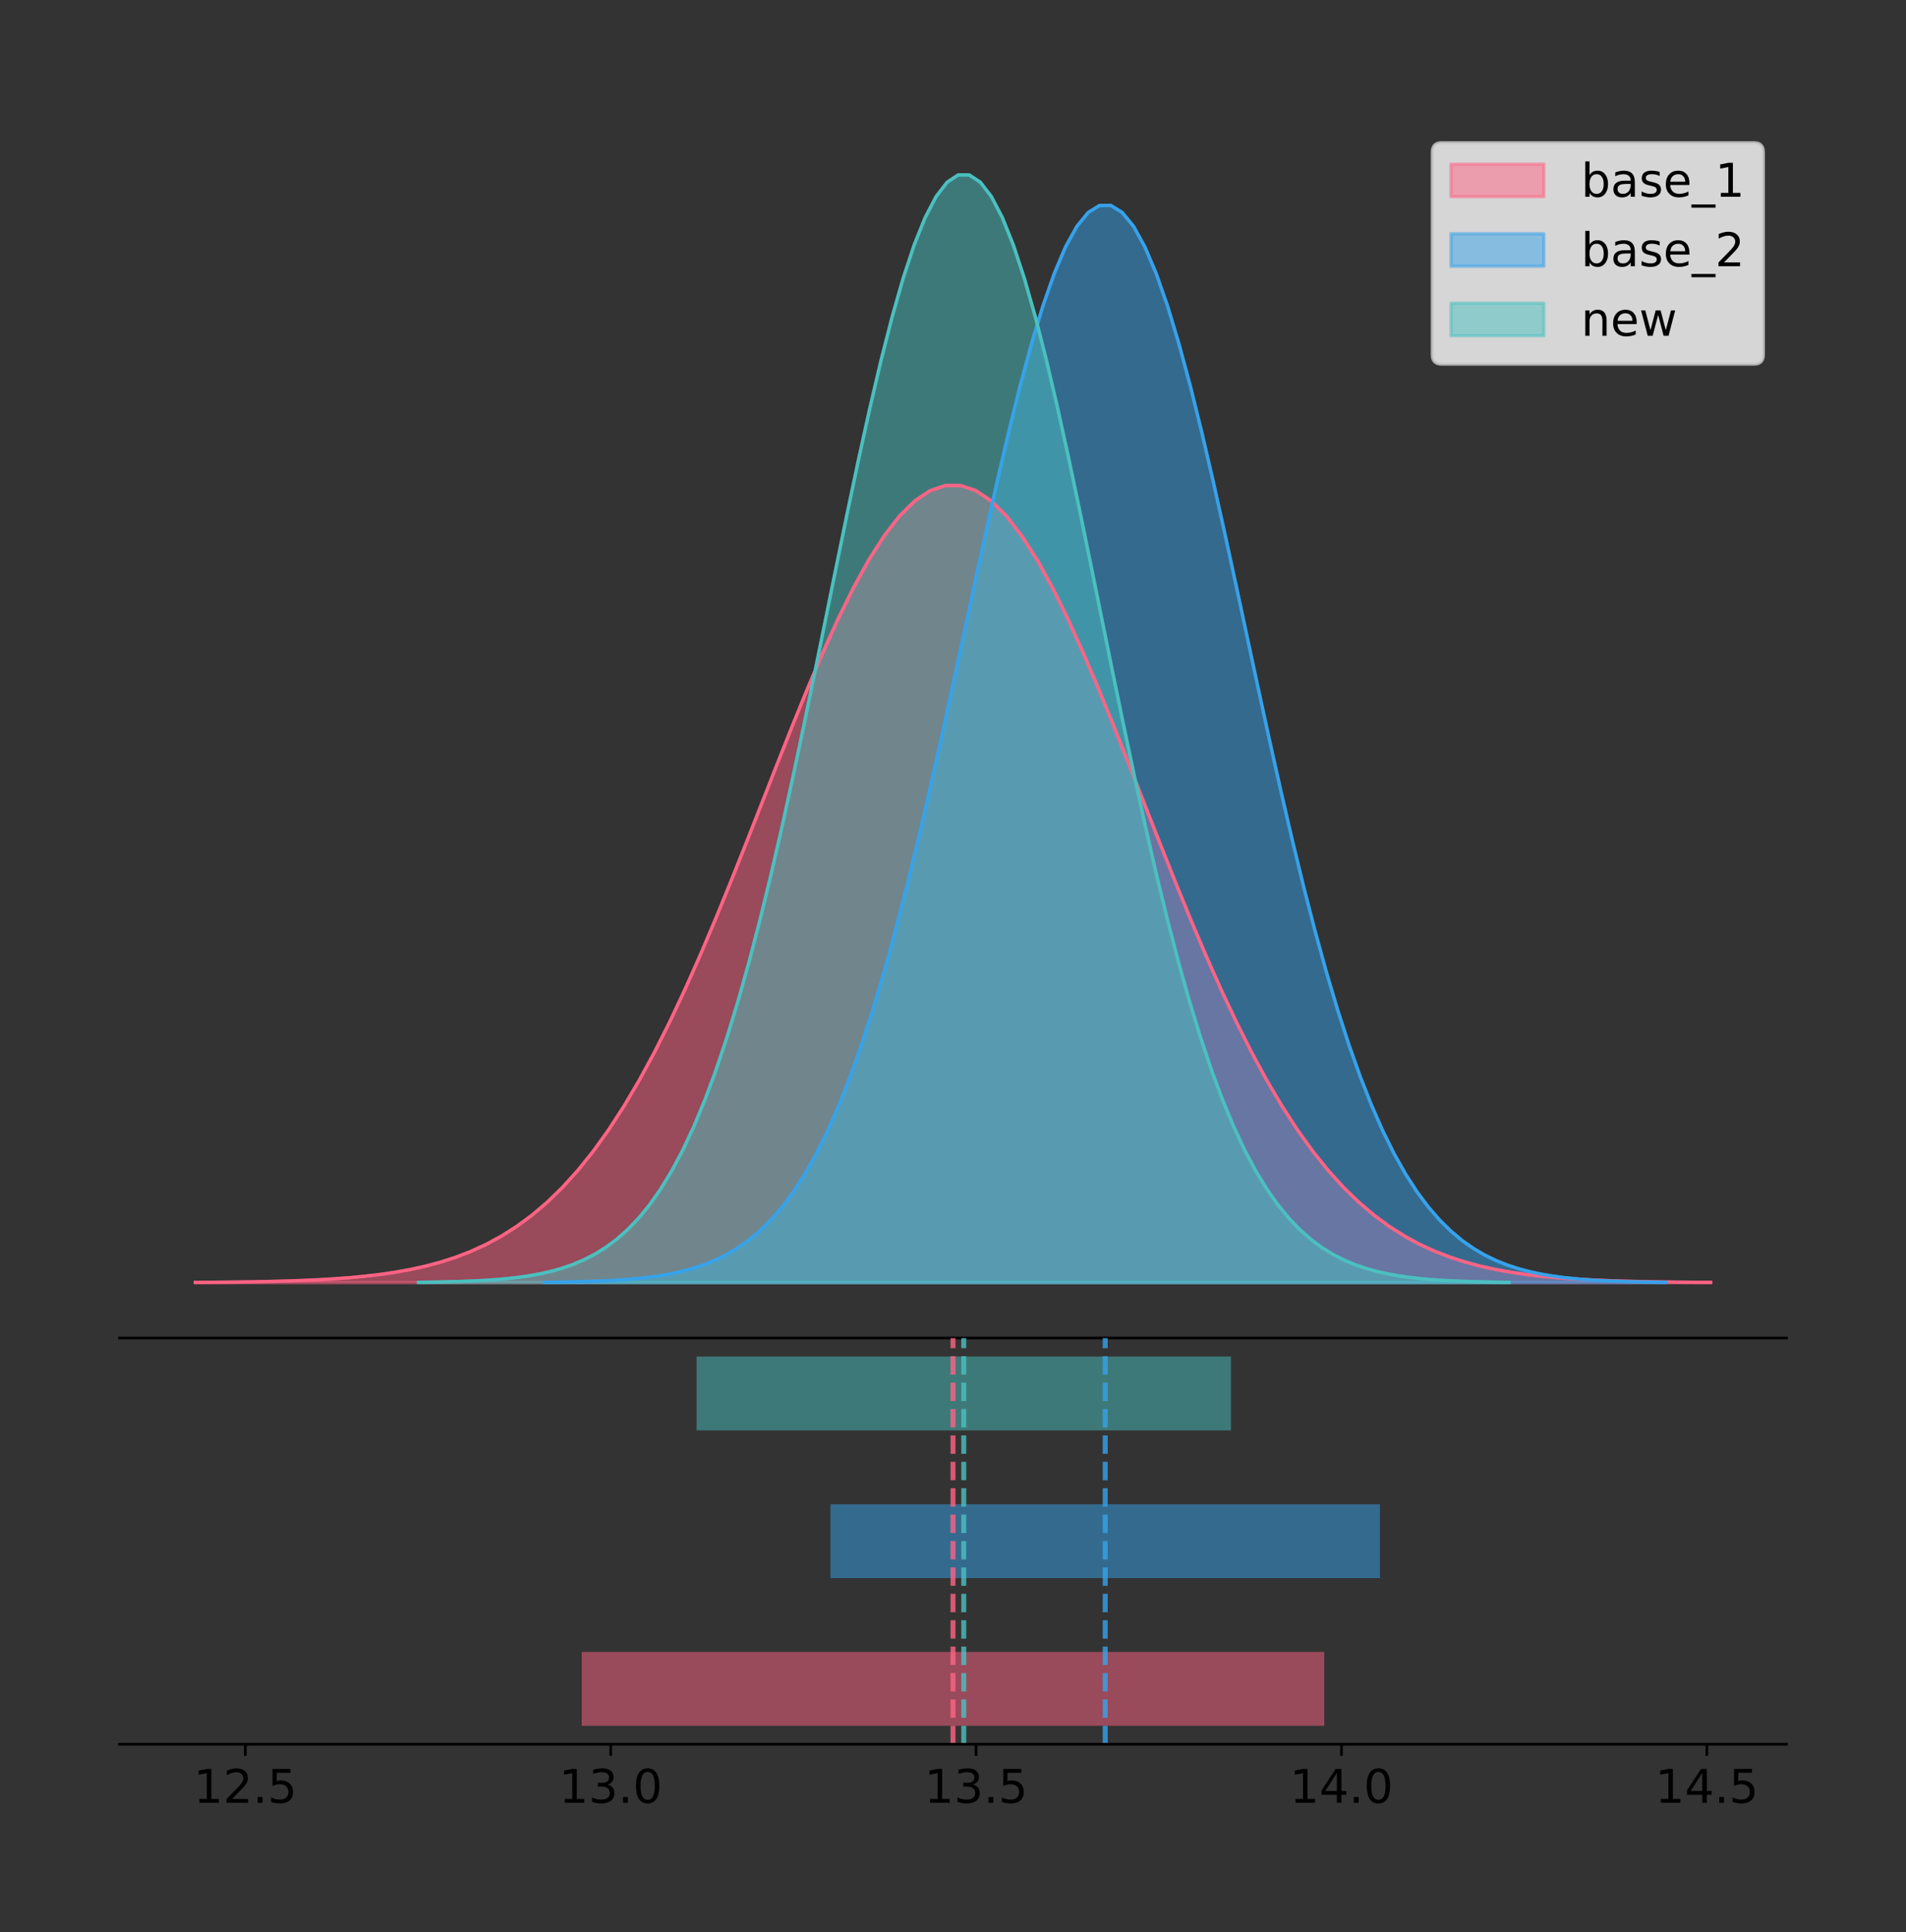 <?xml version="1.0" encoding="utf-8" standalone="no"?>
<!DOCTYPE svg PUBLIC "-//W3C//DTD SVG 1.1//EN"
  "http://www.w3.org/Graphics/SVG/1.1/DTD/svg11.dtd">
<!-- Created with matplotlib (https://matplotlib.org/) -->
<svg height="581.789pt" version="1.1" viewBox="0 0 574.2 581.789" width="574.2pt" xmlns="http://www.w3.org/2000/svg" xmlns:xlink="http://www.w3.org/1999/xlink">
 <rect x="0" y="0" width="574.2" height="581.789" fill="#333333" stroke="none"/>
 <defs>
  <style type="text/css">
*{stroke-linecap:butt;stroke-linejoin:round;}
  </style>
 </defs>
 <g id="figure_1">
  <g id="patch_1">
   <path d="M 0 581.789 
L 574.2 581.789 
L 574.2 0 
L 0 0 
z
" style="fill:none;"/>
  </g>
  <g id="axes_1">
   <g id="patch_2">
    <path d="M 36 402.93 
L 538.2 402.93 
L 538.2 36 
L 36 36 
z
" style="fill:none;"/>
   </g>
   <g id="PolyCollection_1">
    <defs>
     <path d="M 58.827 -195.538 
L 58.827 -195.619 
L 63.439 -195.649 
L 68.05 -195.69 
L 72.662 -195.744 
L 77.274 -195.817 
L 81.885 -195.912 
L 86.497 -196.036 
L 91.108 -196.198 
L 95.72 -196.406 
L 100.331 -196.673 
L 104.943 -197.011 
L 109.555 -197.439 
L 114.166 -197.974 
L 118.778 -198.64 
L 123.389 -199.461 
L 128.001 -200.469 
L 132.612 -201.695 
L 137.224 -203.175 
L 141.836 -204.95 
L 146.447 -207.062 
L 151.059 -209.556 
L 155.67 -212.478 
L 160.282 -215.876 
L 164.893 -219.798 
L 169.505 -224.287 
L 174.117 -229.385 
L 178.728 -235.128 
L 183.34 -241.543 
L 187.951 -248.651 
L 192.563 -256.457 
L 197.174 -264.956 
L 201.786 -274.125 
L 206.398 -283.927 
L 211.009 -294.305 
L 215.621 -305.182 
L 220.232 -316.465 
L 224.844 -328.041 
L 229.455 -339.781 
L 234.067 -351.538 
L 238.679 -363.156 
L 243.29 -374.466 
L 247.902 -385.297 
L 252.513 -395.473 
L 257.125 -404.825 
L 261.736 -413.187 
L 266.348 -420.411 
L 270.96 -426.362 
L 275.571 -430.928 
L 280.183 -434.022 
L 284.794 -435.585 
L 289.406 -435.585 
L 294.017 -434.022 
L 298.629 -430.928 
L 303.24 -426.362 
L 307.852 -420.411 
L 312.464 -413.187 
L 317.075 -404.825 
L 321.687 -395.473 
L 326.298 -385.297 
L 330.91 -374.466 
L 335.521 -363.156 
L 340.133 -351.538 
L 344.745 -339.781 
L 349.356 -328.041 
L 353.968 -316.465 
L 358.579 -305.182 
L 363.191 -294.305 
L 367.802 -283.927 
L 372.414 -274.125 
L 377.026 -264.956 
L 381.637 -256.457 
L 386.249 -248.651 
L 390.86 -241.543 
L 395.472 -235.128 
L 400.083 -229.385 
L 404.695 -224.287 
L 409.307 -219.798 
L 413.918 -215.876 
L 418.53 -212.478 
L 423.141 -209.556 
L 427.753 -207.062 
L 432.364 -204.95 
L 436.976 -203.175 
L 441.588 -201.695 
L 446.199 -200.469 
L 450.811 -199.461 
L 455.422 -198.64 
L 460.034 -197.974 
L 464.645 -197.439 
L 469.257 -197.011 
L 473.869 -196.673 
L 478.48 -196.406 
L 483.092 -196.198 
L 487.703 -196.036 
L 492.315 -195.912 
L 496.926 -195.817 
L 501.538 -195.744 
L 506.15 -195.69 
L 510.761 -195.649 
L 515.373 -195.619 
L 515.373 -195.538 
L 515.373 -195.538 
L 510.761 -195.538 
L 506.15 -195.538 
L 501.538 -195.538 
L 496.926 -195.538 
L 492.315 -195.538 
L 487.703 -195.538 
L 483.092 -195.538 
L 478.48 -195.538 
L 473.869 -195.538 
L 469.257 -195.538 
L 464.645 -195.538 
L 460.034 -195.538 
L 455.422 -195.538 
L 450.811 -195.538 
L 446.199 -195.538 
L 441.588 -195.538 
L 436.976 -195.538 
L 432.364 -195.538 
L 427.753 -195.538 
L 423.141 -195.538 
L 418.53 -195.538 
L 413.918 -195.538 
L 409.307 -195.538 
L 404.695 -195.538 
L 400.083 -195.538 
L 395.472 -195.538 
L 390.86 -195.538 
L 386.249 -195.538 
L 381.637 -195.538 
L 377.026 -195.538 
L 372.414 -195.538 
L 367.802 -195.538 
L 363.191 -195.538 
L 358.579 -195.538 
L 353.968 -195.538 
L 349.356 -195.538 
L 344.745 -195.538 
L 340.133 -195.538 
L 335.521 -195.538 
L 330.91 -195.538 
L 326.298 -195.538 
L 321.687 -195.538 
L 317.075 -195.538 
L 312.464 -195.538 
L 307.852 -195.538 
L 303.24 -195.538 
L 298.629 -195.538 
L 294.017 -195.538 
L 289.406 -195.538 
L 284.794 -195.538 
L 280.183 -195.538 
L 275.571 -195.538 
L 270.96 -195.538 
L 266.348 -195.538 
L 261.736 -195.538 
L 257.125 -195.538 
L 252.513 -195.538 
L 247.902 -195.538 
L 243.29 -195.538 
L 238.679 -195.538 
L 234.067 -195.538 
L 229.455 -195.538 
L 224.844 -195.538 
L 220.232 -195.538 
L 215.621 -195.538 
L 211.009 -195.538 
L 206.398 -195.538 
L 201.786 -195.538 
L 197.174 -195.538 
L 192.563 -195.538 
L 187.951 -195.538 
L 183.34 -195.538 
L 178.728 -195.538 
L 174.117 -195.538 
L 169.505 -195.538 
L 164.893 -195.538 
L 160.282 -195.538 
L 155.67 -195.538 
L 151.059 -195.538 
L 146.447 -195.538 
L 141.836 -195.538 
L 137.224 -195.538 
L 132.612 -195.538 
L 128.001 -195.538 
L 123.389 -195.538 
L 118.778 -195.538 
L 114.166 -195.538 
L 109.555 -195.538 
L 104.943 -195.538 
L 100.331 -195.538 
L 95.72 -195.538 
L 91.108 -195.538 
L 86.497 -195.538 
L 81.885 -195.538 
L 77.274 -195.538 
L 72.662 -195.538 
L 68.05 -195.538 
L 63.439 -195.538 
L 58.827 -195.538 
z
" id="m054007e080" style="stroke:#ff6384;stroke-opacity:0.5;"/>
    </defs>
    <g clip-path="url(#p1f2114206e)">
     <use style="fill:#ff6384;fill-opacity:0.5;stroke:#ff6384;stroke-opacity:0.5;" x="0" xlink:href="#m054007e080" y="581.789"/>
    </g>
   </g>
   <g id="PolyCollection_2">
    <defs>
     <path d="M 164.032 -195.538 
L 164.032 -195.647 
L 167.444 -195.688 
L 170.857 -195.743 
L 174.269 -195.817 
L 177.682 -195.915 
L 181.095 -196.043 
L 184.507 -196.211 
L 187.92 -196.43 
L 191.332 -196.711 
L 194.745 -197.071 
L 198.158 -197.529 
L 201.57 -198.106 
L 204.983 -198.83 
L 208.396 -199.729 
L 211.808 -200.84 
L 215.221 -202.201 
L 218.633 -203.858 
L 222.046 -205.858 
L 225.459 -208.257 
L 228.871 -211.11 
L 232.284 -214.48 
L 235.697 -218.429 
L 239.109 -223.022 
L 242.522 -228.321 
L 245.934 -234.387 
L 249.347 -241.276 
L 252.76 -249.037 
L 256.172 -257.706 
L 259.585 -267.311 
L 262.998 -277.859 
L 266.41 -289.344 
L 269.823 -301.735 
L 273.235 -314.981 
L 276.648 -329.004 
L 280.061 -343.703 
L 283.473 -358.95 
L 286.886 -374.593 
L 290.298 -390.457 
L 293.711 -406.345 
L 297.124 -422.045 
L 300.536 -437.329 
L 303.949 -451.965 
L 307.362 -465.716 
L 310.774 -478.353 
L 314.187 -489.653 
L 317.599 -499.414 
L 321.012 -507.456 
L 324.425 -513.627 
L 327.837 -517.808 
L 331.25 -519.92 
L 334.663 -519.92 
L 338.075 -517.808 
L 341.488 -513.627 
L 344.9 -507.456 
L 348.313 -499.414 
L 351.726 -489.653 
L 355.138 -478.353 
L 358.551 -465.716 
L 361.964 -451.965 
L 365.376 -437.329 
L 368.789 -422.045 
L 372.201 -406.345 
L 375.614 -390.457 
L 379.027 -374.593 
L 382.439 -358.95 
L 385.852 -343.703 
L 389.265 -329.004 
L 392.677 -314.981 
L 396.09 -301.735 
L 399.502 -289.344 
L 402.915 -277.859 
L 406.328 -267.311 
L 409.74 -257.706 
L 413.153 -249.037 
L 416.565 -241.276 
L 419.978 -234.387 
L 423.391 -228.321 
L 426.803 -223.022 
L 430.216 -218.429 
L 433.629 -214.48 
L 437.041 -211.11 
L 440.454 -208.257 
L 443.866 -205.858 
L 447.279 -203.858 
L 450.692 -202.201 
L 454.104 -200.84 
L 457.517 -199.729 
L 460.93 -198.83 
L 464.342 -198.106 
L 467.755 -197.529 
L 471.167 -197.071 
L 474.58 -196.711 
L 477.993 -196.43 
L 481.405 -196.211 
L 484.818 -196.043 
L 488.231 -195.915 
L 491.643 -195.817 
L 495.056 -195.743 
L 498.468 -195.688 
L 501.881 -195.647 
L 501.881 -195.538 
L 501.881 -195.538 
L 498.468 -195.538 
L 495.056 -195.538 
L 491.643 -195.538 
L 488.231 -195.538 
L 484.818 -195.538 
L 481.405 -195.538 
L 477.993 -195.538 
L 474.58 -195.538 
L 471.167 -195.538 
L 467.755 -195.538 
L 464.342 -195.538 
L 460.93 -195.538 
L 457.517 -195.538 
L 454.104 -195.538 
L 450.692 -195.538 
L 447.279 -195.538 
L 443.866 -195.538 
L 440.454 -195.538 
L 437.041 -195.538 
L 433.629 -195.538 
L 430.216 -195.538 
L 426.803 -195.538 
L 423.391 -195.538 
L 419.978 -195.538 
L 416.565 -195.538 
L 413.153 -195.538 
L 409.74 -195.538 
L 406.328 -195.538 
L 402.915 -195.538 
L 399.502 -195.538 
L 396.09 -195.538 
L 392.677 -195.538 
L 389.265 -195.538 
L 385.852 -195.538 
L 382.439 -195.538 
L 379.027 -195.538 
L 375.614 -195.538 
L 372.201 -195.538 
L 368.789 -195.538 
L 365.376 -195.538 
L 361.964 -195.538 
L 358.551 -195.538 
L 355.138 -195.538 
L 351.726 -195.538 
L 348.313 -195.538 
L 344.9 -195.538 
L 341.488 -195.538 
L 338.075 -195.538 
L 334.663 -195.538 
L 331.25 -195.538 
L 327.837 -195.538 
L 324.425 -195.538 
L 321.012 -195.538 
L 317.599 -195.538 
L 314.187 -195.538 
L 310.774 -195.538 
L 307.362 -195.538 
L 303.949 -195.538 
L 300.536 -195.538 
L 297.124 -195.538 
L 293.711 -195.538 
L 290.298 -195.538 
L 286.886 -195.538 
L 283.473 -195.538 
L 280.061 -195.538 
L 276.648 -195.538 
L 273.235 -195.538 
L 269.823 -195.538 
L 266.41 -195.538 
L 262.998 -195.538 
L 259.585 -195.538 
L 256.172 -195.538 
L 252.76 -195.538 
L 249.347 -195.538 
L 245.934 -195.538 
L 242.522 -195.538 
L 239.109 -195.538 
L 235.697 -195.538 
L 232.284 -195.538 
L 228.871 -195.538 
L 225.459 -195.538 
L 222.046 -195.538 
L 218.633 -195.538 
L 215.221 -195.538 
L 211.808 -195.538 
L 208.396 -195.538 
L 204.983 -195.538 
L 201.57 -195.538 
L 198.158 -195.538 
L 194.745 -195.538 
L 191.332 -195.538 
L 187.92 -195.538 
L 184.507 -195.538 
L 181.095 -195.538 
L 177.682 -195.538 
L 174.269 -195.538 
L 170.857 -195.538 
L 167.444 -195.538 
L 164.032 -195.538 
z
" id="m3febfd3a56" style="stroke:#36a2eb;stroke-opacity:0.5;"/>
    </defs>
    <g clip-path="url(#p1f2114206e)">
     <use style="fill:#36a2eb;fill-opacity:0.5;stroke:#36a2eb;stroke-opacity:0.5;" x="0" xlink:href="#m3febfd3a56" y="581.789"/>
    </g>
   </g>
   <g id="PolyCollection_3">
    <defs>
     <path d="M 126.066 -195.538 
L 126.066 -195.65 
L 129.384 -195.692 
L 132.703 -195.749 
L 136.022 -195.825 
L 139.34 -195.925 
L 142.659 -196.058 
L 145.977 -196.23 
L 149.296 -196.455 
L 152.615 -196.744 
L 155.933 -197.115 
L 159.252 -197.585 
L 162.57 -198.179 
L 165.889 -198.923 
L 169.208 -199.848 
L 172.526 -200.99 
L 175.845 -202.39 
L 179.163 -204.093 
L 182.482 -206.151 
L 185.8 -208.617 
L 189.119 -211.552 
L 192.438 -215.017 
L 195.756 -219.078 
L 199.075 -223.801 
L 202.393 -229.25 
L 205.712 -235.488 
L 209.031 -242.572 
L 212.349 -250.552 
L 215.668 -259.468 
L 218.986 -269.344 
L 222.305 -280.192 
L 225.624 -292.002 
L 228.942 -304.744 
L 232.261 -318.365 
L 235.579 -332.786 
L 238.898 -347.901 
L 242.217 -363.58 
L 245.535 -379.667 
L 248.854 -395.98 
L 252.172 -412.318 
L 255.491 -428.462 
L 258.81 -444.18 
L 262.128 -459.23 
L 265.447 -473.372 
L 268.765 -486.366 
L 272.084 -497.987 
L 275.402 -508.025 
L 278.721 -516.294 
L 282.04 -522.64 
L 285.358 -526.94 
L 288.677 -529.111 
L 291.995 -529.111 
L 295.314 -526.94 
L 298.633 -522.64 
L 301.951 -516.294 
L 305.27 -508.025 
L 308.588 -497.987 
L 311.907 -486.366 
L 315.226 -473.372 
L 318.544 -459.23 
L 321.863 -444.18 
L 325.181 -428.462 
L 328.5 -412.318 
L 331.819 -395.98 
L 335.137 -379.667 
L 338.456 -363.58 
L 341.774 -347.901 
L 345.093 -332.786 
L 348.411 -318.365 
L 351.73 -304.744 
L 355.049 -292.002 
L 358.367 -280.192 
L 361.686 -269.344 
L 365.004 -259.468 
L 368.323 -250.552 
L 371.642 -242.572 
L 374.96 -235.488 
L 378.279 -229.25 
L 381.597 -223.801 
L 384.916 -219.078 
L 388.235 -215.017 
L 391.553 -211.552 
L 394.872 -208.617 
L 398.19 -206.151 
L 401.509 -204.093 
L 404.828 -202.39 
L 408.146 -200.99 
L 411.465 -199.848 
L 414.783 -198.923 
L 418.102 -198.179 
L 421.421 -197.585 
L 424.739 -197.115 
L 428.058 -196.744 
L 431.376 -196.455 
L 434.695 -196.23 
L 438.013 -196.058 
L 441.332 -195.925 
L 444.651 -195.825 
L 447.969 -195.749 
L 451.288 -195.692 
L 454.606 -195.65 
L 454.606 -195.538 
L 454.606 -195.538 
L 451.288 -195.538 
L 447.969 -195.538 
L 444.651 -195.538 
L 441.332 -195.538 
L 438.013 -195.538 
L 434.695 -195.538 
L 431.376 -195.538 
L 428.058 -195.538 
L 424.739 -195.538 
L 421.421 -195.538 
L 418.102 -195.538 
L 414.783 -195.538 
L 411.465 -195.538 
L 408.146 -195.538 
L 404.828 -195.538 
L 401.509 -195.538 
L 398.19 -195.538 
L 394.872 -195.538 
L 391.553 -195.538 
L 388.235 -195.538 
L 384.916 -195.538 
L 381.597 -195.538 
L 378.279 -195.538 
L 374.96 -195.538 
L 371.642 -195.538 
L 368.323 -195.538 
L 365.004 -195.538 
L 361.686 -195.538 
L 358.367 -195.538 
L 355.049 -195.538 
L 351.73 -195.538 
L 348.411 -195.538 
L 345.093 -195.538 
L 341.774 -195.538 
L 338.456 -195.538 
L 335.137 -195.538 
L 331.819 -195.538 
L 328.5 -195.538 
L 325.181 -195.538 
L 321.863 -195.538 
L 318.544 -195.538 
L 315.226 -195.538 
L 311.907 -195.538 
L 308.588 -195.538 
L 305.27 -195.538 
L 301.951 -195.538 
L 298.633 -195.538 
L 295.314 -195.538 
L 291.995 -195.538 
L 288.677 -195.538 
L 285.358 -195.538 
L 282.04 -195.538 
L 278.721 -195.538 
L 275.402 -195.538 
L 272.084 -195.538 
L 268.765 -195.538 
L 265.447 -195.538 
L 262.128 -195.538 
L 258.81 -195.538 
L 255.491 -195.538 
L 252.172 -195.538 
L 248.854 -195.538 
L 245.535 -195.538 
L 242.217 -195.538 
L 238.898 -195.538 
L 235.579 -195.538 
L 232.261 -195.538 
L 228.942 -195.538 
L 225.624 -195.538 
L 222.305 -195.538 
L 218.986 -195.538 
L 215.668 -195.538 
L 212.349 -195.538 
L 209.031 -195.538 
L 205.712 -195.538 
L 202.393 -195.538 
L 199.075 -195.538 
L 195.756 -195.538 
L 192.438 -195.538 
L 189.119 -195.538 
L 185.8 -195.538 
L 182.482 -195.538 
L 179.163 -195.538 
L 175.845 -195.538 
L 172.526 -195.538 
L 169.208 -195.538 
L 165.889 -195.538 
L 162.57 -195.538 
L 159.252 -195.538 
L 155.933 -195.538 
L 152.615 -195.538 
L 149.296 -195.538 
L 145.977 -195.538 
L 142.659 -195.538 
L 139.34 -195.538 
L 136.022 -195.538 
L 132.703 -195.538 
L 129.384 -195.538 
L 126.066 -195.538 
z
" id="m82c33c8959" style="stroke:#4bc0c0;stroke-opacity:0.5;"/>
    </defs>
    <g clip-path="url(#p1f2114206e)">
     <use style="fill:#4bc0c0;fill-opacity:0.5;stroke:#4bc0c0;stroke-opacity:0.5;" x="0" xlink:href="#m82c33c8959" y="581.789"/>
    </g>
   </g>
   <g id="line2d_1">
    <path clip-path="url(#p1f2114206e)" d="M 58.827 386.171 
L 63.439 386.14 
L 68.05 386.1 
L 72.662 386.045 
L 77.274 385.973 
L 81.885 385.877 
L 86.497 385.753 
L 91.108 385.591 
L 95.72 385.383 
L 100.331 385.117 
L 104.943 384.778 
L 109.555 384.351 
L 114.166 383.816 
L 118.778 383.15 
L 123.389 382.328 
L 128.001 381.32 
L 132.612 380.095 
L 137.224 378.614 
L 141.836 376.839 
L 146.447 374.728 
L 151.059 372.234 
L 155.67 369.311 
L 160.282 365.913 
L 164.893 361.992 
L 169.505 357.502 
L 174.117 352.404 
L 178.728 346.662 
L 183.34 340.246 
L 187.951 333.139 
L 192.563 325.332 
L 197.174 316.834 
L 201.786 307.664 
L 206.398 297.862 
L 211.009 287.485 
L 215.621 276.607 
L 220.232 265.324 
L 224.844 253.748 
L 229.455 242.009 
L 234.067 230.251 
L 238.679 218.634 
L 243.29 207.323 
L 247.902 196.492 
L 252.513 186.316 
L 257.125 176.965 
L 261.736 168.602 
L 266.348 161.379 
L 270.96 155.428 
L 275.571 150.861 
L 280.183 147.767 
L 284.794 146.205 
L 289.406 146.205 
L 294.017 147.767 
L 298.629 150.861 
L 303.24 155.428 
L 307.852 161.379 
L 312.464 168.602 
L 317.075 176.965 
L 321.687 186.316 
L 326.298 196.492 
L 330.91 207.323 
L 335.521 218.634 
L 340.133 230.251 
L 344.745 242.009 
L 349.356 253.748 
L 353.968 265.324 
L 358.579 276.607 
L 363.191 287.485 
L 367.802 297.862 
L 372.414 307.664 
L 377.026 316.834 
L 381.637 325.332 
L 386.249 333.139 
L 390.86 340.246 
L 395.472 346.662 
L 400.083 352.404 
L 404.695 357.502 
L 409.307 361.992 
L 413.918 365.913 
L 418.53 369.311 
L 423.141 372.234 
L 427.753 374.728 
L 432.364 376.839 
L 436.976 378.614 
L 441.588 380.095 
L 446.199 381.32 
L 450.811 382.328 
L 455.422 383.15 
L 460.034 383.816 
L 464.645 384.351 
L 469.257 384.778 
L 473.869 385.117 
L 478.48 385.383 
L 483.092 385.591 
L 487.703 385.753 
L 492.315 385.877 
L 496.926 385.973 
L 501.538 386.045 
L 506.15 386.1 
L 510.761 386.14 
L 515.373 386.171 
" style="fill:none;stroke:#ff6384;stroke-linecap:square;"/>
   </g>
   <g id="line2d_2">
    <path clip-path="url(#p1f2114206e)" d="M 164.032 386.142 
L 167.444 386.101 
L 170.857 386.046 
L 174.269 385.972 
L 177.682 385.875 
L 181.095 385.746 
L 184.507 385.578 
L 187.92 385.36 
L 191.332 385.078 
L 194.745 384.718 
L 198.158 384.261 
L 201.57 383.683 
L 204.983 382.96 
L 208.396 382.06 
L 211.808 380.95 
L 215.221 379.588 
L 218.633 377.932 
L 222.046 375.931 
L 225.459 373.533 
L 228.871 370.679 
L 232.284 367.309 
L 235.697 363.36 
L 239.109 358.767 
L 242.522 353.468 
L 245.934 347.402 
L 249.347 340.513 
L 252.76 332.753 
L 256.172 324.083 
L 259.585 314.479 
L 262.998 303.93 
L 266.41 292.445 
L 269.823 280.054 
L 273.235 266.808 
L 276.648 252.785 
L 280.061 238.086 
L 283.473 222.839 
L 286.886 207.196 
L 290.298 191.332 
L 293.711 175.444 
L 297.124 159.745 
L 300.536 144.461 
L 303.949 129.825 
L 307.362 116.073 
L 310.774 103.437 
L 314.187 92.136 
L 317.599 82.375 
L 321.012 74.333 
L 324.425 68.162 
L 327.837 63.981 
L 331.25 61.87 
L 334.663 61.87 
L 338.075 63.981 
L 341.488 68.162 
L 344.9 74.333 
L 348.313 82.375 
L 351.726 92.136 
L 355.138 103.437 
L 358.551 116.073 
L 361.964 129.825 
L 365.376 144.461 
L 368.789 159.745 
L 372.201 175.444 
L 375.614 191.332 
L 379.027 207.196 
L 382.439 222.839 
L 385.852 238.086 
L 389.265 252.785 
L 392.677 266.808 
L 396.09 280.054 
L 399.502 292.445 
L 402.915 303.93 
L 406.328 314.479 
L 409.74 324.083 
L 413.153 332.753 
L 416.565 340.513 
L 419.978 347.402 
L 423.391 353.468 
L 426.803 358.767 
L 430.216 363.36 
L 433.629 367.309 
L 437.041 370.679 
L 440.454 373.533 
L 443.866 375.931 
L 447.279 377.932 
L 450.692 379.588 
L 454.104 380.95 
L 457.517 382.06 
L 460.93 382.96 
L 464.342 383.683 
L 467.755 384.261 
L 471.167 384.718 
L 474.58 385.078 
L 477.993 385.36 
L 481.405 385.578 
L 484.818 385.746 
L 488.231 385.875 
L 491.643 385.972 
L 495.056 386.046 
L 498.468 386.101 
L 501.881 386.142 
" style="fill:none;stroke:#36a2eb;stroke-linecap:square;"/>
   </g>
   <g id="line2d_3">
    <path clip-path="url(#p1f2114206e)" d="M 126.066 386.139 
L 129.384 386.097 
L 132.703 386.04 
L 136.022 385.965 
L 139.34 385.864 
L 142.659 385.732 
L 145.977 385.559 
L 149.296 385.334 
L 152.615 385.045 
L 155.933 384.675 
L 159.252 384.204 
L 162.57 383.61 
L 165.889 382.867 
L 169.208 381.941 
L 172.526 380.799 
L 175.845 379.399 
L 179.163 377.696 
L 182.482 375.639 
L 185.8 373.172 
L 189.119 370.238 
L 192.438 366.772 
L 195.756 362.711 
L 199.075 357.989 
L 202.393 352.539 
L 205.712 346.301 
L 209.031 339.217 
L 212.349 331.237 
L 215.668 322.322 
L 218.986 312.445 
L 222.305 301.597 
L 225.624 289.787 
L 228.942 277.045 
L 232.261 263.424 
L 235.579 249.004 
L 238.898 233.888 
L 242.217 218.209 
L 245.535 202.123 
L 248.854 185.809 
L 252.172 169.471 
L 255.491 153.327 
L 258.81 137.61 
L 262.128 122.559 
L 265.447 108.418 
L 268.765 95.423 
L 272.084 83.803 
L 275.402 73.765 
L 278.721 65.495 
L 282.04 59.15 
L 285.358 54.85 
L 288.677 52.679 
L 291.995 52.679 
L 295.314 54.85 
L 298.633 59.15 
L 301.951 65.495 
L 305.27 73.765 
L 308.588 83.803 
L 311.907 95.423 
L 315.226 108.418 
L 318.544 122.559 
L 321.863 137.61 
L 325.181 153.327 
L 328.5 169.471 
L 331.819 185.809 
L 335.137 202.123 
L 338.456 218.209 
L 341.774 233.888 
L 345.093 249.004 
L 348.411 263.424 
L 351.73 277.045 
L 355.049 289.787 
L 358.367 301.597 
L 361.686 312.445 
L 365.004 322.322 
L 368.323 331.237 
L 371.642 339.217 
L 374.96 346.301 
L 378.279 352.539 
L 381.597 357.989 
L 384.916 362.711 
L 388.235 366.772 
L 391.553 370.238 
L 394.872 373.172 
L 398.19 375.639 
L 401.509 377.696 
L 404.828 379.399 
L 408.146 380.799 
L 411.465 381.941 
L 414.783 382.867 
L 418.102 383.61 
L 421.421 384.204 
L 424.739 384.675 
L 428.058 385.045 
L 431.376 385.334 
L 434.695 385.559 
L 438.013 385.732 
L 441.332 385.864 
L 444.651 385.965 
L 447.969 386.04 
L 451.288 386.097 
L 454.606 386.139 
" style="fill:none;stroke:#4bc0c0;stroke-linecap:square;"/>
   </g>
   <g id="patch_3">
    <path d="M 36 402.93 
L 538.2 402.93 
" style="fill:none;stroke:#000000;stroke-linecap:square;stroke-linejoin:miter;stroke-width:0.8;"/>
   </g>
   <g id="legend_1">
    <g id="patch_4">
     <path d="M 434.318 109.627 
L 528.4 109.627 
Q 531.2 109.627 531.2 106.827 
L 531.2 45.8 
Q 531.2 43 528.4 43 
L 434.318 43 
Q 431.518 43 431.518 45.8 
L 431.518 106.827 
Q 431.518 109.627 434.318 109.627 
z
" style="fill:#ffffff;opacity:0.8;stroke:#cccccc;stroke-linejoin:miter;"/>
    </g>
    <g id="patch_5">
     <path d="M 437.118 59.238 
L 465.118 59.238 
L 465.118 49.438 
L 437.118 49.438 
z
" style="fill:#ff6384;opacity:0.5;stroke:#ff6384;stroke-linejoin:miter;"/>
    </g>
    <g id="text_1">
     <!-- base_1 -->
     <defs>
      <path d="M 48.688 27.297 
Q 48.688 37.203 44.609 42.844 
Q 40.531 48.484 33.406 48.484 
Q 26.266 48.484 22.188 42.844 
Q 18.109 37.203 18.109 27.297 
Q 18.109 17.391 22.188 11.75 
Q 26.266 6.109 33.406 6.109 
Q 40.531 6.109 44.609 11.75 
Q 48.688 17.391 48.688 27.297 
z
M 18.109 46.391 
Q 20.953 51.266 25.266 53.625 
Q 29.594 56 35.594 56 
Q 45.562 56 51.781 48.094 
Q 58.016 40.188 58.016 27.297 
Q 58.016 14.406 51.781 6.484 
Q 45.562 -1.422 35.594 -1.422 
Q 29.594 -1.422 25.266 0.953 
Q 20.953 3.328 18.109 8.203 
L 18.109 0 
L 9.078 0 
L 9.078 75.984 
L 18.109 75.984 
z
" id="DejaVuSans-98"/>
      <path d="M 34.281 27.484 
Q 23.391 27.484 19.188 25 
Q 14.984 22.516 14.984 16.5 
Q 14.984 11.719 18.141 8.906 
Q 21.297 6.109 26.703 6.109 
Q 34.188 6.109 38.703 11.406 
Q 43.219 16.703 43.219 25.484 
L 43.219 27.484 
z
M 52.203 31.203 
L 52.203 0 
L 43.219 0 
L 43.219 8.297 
Q 40.141 3.328 35.547 0.953 
Q 30.953 -1.422 24.312 -1.422 
Q 15.922 -1.422 10.953 3.297 
Q 6 8.016 6 15.922 
Q 6 25.141 12.172 29.828 
Q 18.359 34.516 30.609 34.516 
L 43.219 34.516 
L 43.219 35.406 
Q 43.219 41.609 39.141 45 
Q 35.062 48.391 27.688 48.391 
Q 23 48.391 18.547 47.266 
Q 14.109 46.141 10.016 43.891 
L 10.016 52.203 
Q 14.938 54.109 19.578 55.047 
Q 24.219 56 28.609 56 
Q 40.484 56 46.344 49.844 
Q 52.203 43.703 52.203 31.203 
z
" id="DejaVuSans-97"/>
      <path d="M 44.281 53.078 
L 44.281 44.578 
Q 40.484 46.531 36.375 47.5 
Q 32.281 48.484 27.875 48.484 
Q 21.188 48.484 17.844 46.438 
Q 14.5 44.391 14.5 40.281 
Q 14.5 37.156 16.891 35.375 
Q 19.281 33.594 26.516 31.984 
L 29.594 31.297 
Q 39.156 29.25 43.188 25.516 
Q 47.219 21.781 47.219 15.094 
Q 47.219 7.469 41.188 3.016 
Q 35.156 -1.422 24.609 -1.422 
Q 20.219 -1.422 15.453 -0.562 
Q 10.688 0.297 5.422 2 
L 5.422 11.281 
Q 10.406 8.688 15.234 7.391 
Q 20.062 6.109 24.812 6.109 
Q 31.156 6.109 34.562 8.281 
Q 37.984 10.453 37.984 14.406 
Q 37.984 18.062 35.516 20.016 
Q 33.062 21.969 24.703 23.781 
L 21.578 24.516 
Q 13.234 26.266 9.516 29.906 
Q 5.812 33.547 5.812 39.891 
Q 5.812 47.609 11.281 51.797 
Q 16.75 56 26.812 56 
Q 31.781 56 36.172 55.266 
Q 40.578 54.547 44.281 53.078 
z
" id="DejaVuSans-115"/>
      <path d="M 56.203 29.594 
L 56.203 25.203 
L 14.891 25.203 
Q 15.484 15.922 20.484 11.062 
Q 25.484 6.203 34.422 6.203 
Q 39.594 6.203 44.453 7.469 
Q 49.312 8.734 54.109 11.281 
L 54.109 2.781 
Q 49.266 0.734 44.188 -0.344 
Q 39.109 -1.422 33.891 -1.422 
Q 20.797 -1.422 13.156 6.188 
Q 5.516 13.812 5.516 26.812 
Q 5.516 40.234 12.766 48.109 
Q 20.016 56 32.328 56 
Q 43.359 56 49.781 48.891 
Q 56.203 41.797 56.203 29.594 
z
M 47.219 32.234 
Q 47.125 39.594 43.094 43.984 
Q 39.062 48.391 32.422 48.391 
Q 24.906 48.391 20.391 44.141 
Q 15.875 39.891 15.188 32.172 
z
" id="DejaVuSans-101"/>
      <path d="M 50.984 -16.609 
L 50.984 -23.578 
L -0.984 -23.578 
L -0.984 -16.609 
z
" id="DejaVuSans-95"/>
      <path d="M 12.406 8.297 
L 28.516 8.297 
L 28.516 63.922 
L 10.984 60.406 
L 10.984 69.391 
L 28.422 72.906 
L 38.281 72.906 
L 38.281 8.297 
L 54.391 8.297 
L 54.391 0 
L 12.406 0 
z
" id="DejaVuSans-49"/>
     </defs>
     <g transform="translate(476.318 59.238)scale(0.14 -0.14)">
      <use xlink:href="#DejaVuSans-98"/>
      <use x="63.477" xlink:href="#DejaVuSans-97"/>
      <use x="124.756" xlink:href="#DejaVuSans-115"/>
      <use x="176.855" xlink:href="#DejaVuSans-101"/>
      <use x="238.379" xlink:href="#DejaVuSans-95"/>
      <use x="288.379" xlink:href="#DejaVuSans-49"/>
     </g>
    </g>
    <g id="patch_6">
     <path d="M 437.118 80.177 
L 465.118 80.177 
L 465.118 70.377 
L 437.118 70.377 
z
" style="fill:#36a2eb;opacity:0.5;stroke:#36a2eb;stroke-linejoin:miter;"/>
    </g>
    <g id="text_2">
     <!-- base_2 -->
     <defs>
      <path d="M 19.188 8.297 
L 53.609 8.297 
L 53.609 0 
L 7.328 0 
L 7.328 8.297 
Q 12.938 14.109 22.625 23.891 
Q 32.328 33.688 34.812 36.531 
Q 39.547 41.844 41.422 45.531 
Q 43.312 49.219 43.312 52.781 
Q 43.312 58.594 39.234 62.25 
Q 35.156 65.922 28.609 65.922 
Q 23.969 65.922 18.812 64.312 
Q 13.672 62.703 7.812 59.422 
L 7.812 69.391 
Q 13.766 71.781 18.938 73 
Q 24.125 74.219 28.422 74.219 
Q 39.75 74.219 46.484 68.547 
Q 53.219 62.891 53.219 53.422 
Q 53.219 48.922 51.531 44.891 
Q 49.859 40.875 45.406 35.406 
Q 44.188 33.984 37.641 27.219 
Q 31.109 20.453 19.188 8.297 
z
" id="DejaVuSans-50"/>
     </defs>
     <g transform="translate(476.318 80.177)scale(0.14 -0.14)">
      <use xlink:href="#DejaVuSans-98"/>
      <use x="63.477" xlink:href="#DejaVuSans-97"/>
      <use x="124.756" xlink:href="#DejaVuSans-115"/>
      <use x="176.855" xlink:href="#DejaVuSans-101"/>
      <use x="238.379" xlink:href="#DejaVuSans-95"/>
      <use x="288.379" xlink:href="#DejaVuSans-50"/>
     </g>
    </g>
    <g id="patch_7">
     <path d="M 437.118 101.115 
L 465.118 101.115 
L 465.118 91.315 
L 437.118 91.315 
z
" style="fill:#4bc0c0;opacity:0.5;stroke:#4bc0c0;stroke-linejoin:miter;"/>
    </g>
    <g id="text_3">
     <!-- new -->
     <defs>
      <path d="M 54.891 33.016 
L 54.891 0 
L 45.906 0 
L 45.906 32.719 
Q 45.906 40.484 42.875 44.328 
Q 39.844 48.188 33.797 48.188 
Q 26.516 48.188 22.312 43.547 
Q 18.109 38.922 18.109 30.906 
L 18.109 0 
L 9.078 0 
L 9.078 54.688 
L 18.109 54.688 
L 18.109 46.188 
Q 21.344 51.125 25.703 53.562 
Q 30.078 56 35.797 56 
Q 45.219 56 50.047 50.172 
Q 54.891 44.344 54.891 33.016 
z
" id="DejaVuSans-110"/>
      <path d="M 4.203 54.688 
L 13.188 54.688 
L 24.422 12.016 
L 35.594 54.688 
L 46.188 54.688 
L 57.422 12.016 
L 68.609 54.688 
L 77.594 54.688 
L 63.281 0 
L 52.688 0 
L 40.922 44.828 
L 29.109 0 
L 18.5 0 
z
" id="DejaVuSans-119"/>
     </defs>
     <g transform="translate(476.318 101.115)scale(0.14 -0.14)">
      <use xlink:href="#DejaVuSans-110"/>
      <use x="63.379" xlink:href="#DejaVuSans-101"/>
      <use x="124.902" xlink:href="#DejaVuSans-119"/>
     </g>
    </g>
   </g>
  </g>
  <g id="axes_2">
   <g id="patch_8">
    <path d="M 36 525.24 
L 538.2 525.24 
L 538.2 402.93 
L 36 402.93 
z
" style="fill:none;"/>
   </g>
   <g id="patch_9">
    <path clip-path="url(#p02f64e60c7)" d="M 175.246 519.68 
L 398.954 519.68 
L 398.954 497.442 
L 175.246 497.442 
z
" style="fill:#ff6384;opacity:0.5;"/>
   </g>
   <g id="patch_10">
    <path clip-path="url(#p02f64e60c7)" d="M 250.183 475.204 
L 415.729 475.204 
L 415.729 452.966 
L 250.183 452.966 
z
" style="fill:#36a2eb;opacity:0.5;"/>
   </g>
   <g id="patch_11">
    <path clip-path="url(#p02f64e60c7)" d="M 209.844 430.728 
L 370.829 430.728 
L 370.829 408.49 
L 209.844 408.49 
z
" style="fill:#4bc0c0;opacity:0.5;"/>
   </g>
   <g id="matplotlib.axis_1">
    <g id="xtick_1">
     <g id="line2d_4">
      <defs>
       <path d="M 0 0 
L 0 3.5 
" id="mcee632815a" style="stroke:#000000;stroke-width:0.8;"/>
      </defs>
      <g>
       <use style="stroke:#000000;stroke-width:0.8;" x="73.911" xlink:href="#mcee632815a" y="525.24"/>
      </g>
     </g>
     <g id="text_4">
      <!-- 12.5 -->
      <defs>
       <path d="M 10.688 12.406 
L 21 12.406 
L 21 0 
L 10.688 0 
z
" id="DejaVuSans-46"/>
       <path d="M 10.797 72.906 
L 49.516 72.906 
L 49.516 64.594 
L 19.828 64.594 
L 19.828 46.734 
Q 21.969 47.469 24.109 47.828 
Q 26.266 48.188 28.422 48.188 
Q 40.625 48.188 47.75 41.5 
Q 54.891 34.812 54.891 23.391 
Q 54.891 11.625 47.562 5.094 
Q 40.234 -1.422 26.906 -1.422 
Q 22.312 -1.422 17.547 -0.641 
Q 12.797 0.141 7.719 1.703 
L 7.719 11.625 
Q 12.109 9.234 16.797 8.062 
Q 21.484 6.891 26.703 6.891 
Q 35.156 6.891 40.078 11.328 
Q 45.016 15.766 45.016 23.391 
Q 45.016 31 40.078 35.438 
Q 35.156 39.891 26.703 39.891 
Q 22.75 39.891 18.812 39.016 
Q 14.891 38.141 10.797 36.281 
z
" id="DejaVuSans-53"/>
      </defs>
      <g transform="translate(58.325 542.878)scale(0.14 -0.14)">
       <use xlink:href="#DejaVuSans-49"/>
       <use x="63.623" xlink:href="#DejaVuSans-50"/>
       <use x="127.246" xlink:href="#DejaVuSans-46"/>
       <use x="159.033" xlink:href="#DejaVuSans-53"/>
      </g>
     </g>
    </g>
    <g id="xtick_2">
     <g id="line2d_5">
      <g>
       <use style="stroke:#000000;stroke-width:0.8;" x="183.984" xlink:href="#mcee632815a" y="525.24"/>
      </g>
     </g>
     <g id="text_5">
      <!-- 13.0 -->
      <defs>
       <path d="M 40.578 39.312 
Q 47.656 37.797 51.625 33 
Q 55.609 28.219 55.609 21.188 
Q 55.609 10.406 48.188 4.484 
Q 40.766 -1.422 27.094 -1.422 
Q 22.516 -1.422 17.656 -0.516 
Q 12.797 0.391 7.625 2.203 
L 7.625 11.719 
Q 11.719 9.328 16.594 8.109 
Q 21.484 6.891 26.812 6.891 
Q 36.078 6.891 40.938 10.547 
Q 45.797 14.203 45.797 21.188 
Q 45.797 27.641 41.281 31.266 
Q 36.766 34.906 28.719 34.906 
L 20.219 34.906 
L 20.219 43.016 
L 29.109 43.016 
Q 36.375 43.016 40.234 45.922 
Q 44.094 48.828 44.094 54.297 
Q 44.094 59.906 40.109 62.906 
Q 36.141 65.922 28.719 65.922 
Q 24.656 65.922 20.016 65.031 
Q 15.375 64.156 9.812 62.312 
L 9.812 71.094 
Q 15.438 72.656 20.344 73.438 
Q 25.25 74.219 29.594 74.219 
Q 40.828 74.219 47.359 69.109 
Q 53.906 64.016 53.906 55.328 
Q 53.906 49.266 50.438 45.094 
Q 46.969 40.922 40.578 39.312 
z
" id="DejaVuSans-51"/>
       <path d="M 31.781 66.406 
Q 24.172 66.406 20.328 58.906 
Q 16.5 51.422 16.5 36.375 
Q 16.5 21.391 20.328 13.891 
Q 24.172 6.391 31.781 6.391 
Q 39.453 6.391 43.281 13.891 
Q 47.125 21.391 47.125 36.375 
Q 47.125 51.422 43.281 58.906 
Q 39.453 66.406 31.781 66.406 
z
M 31.781 74.219 
Q 44.047 74.219 50.516 64.516 
Q 56.984 54.828 56.984 36.375 
Q 56.984 17.969 50.516 8.266 
Q 44.047 -1.422 31.781 -1.422 
Q 19.531 -1.422 13.062 8.266 
Q 6.594 17.969 6.594 36.375 
Q 6.594 54.828 13.062 64.516 
Q 19.531 74.219 31.781 74.219 
z
" id="DejaVuSans-48"/>
      </defs>
      <g transform="translate(168.398 542.878)scale(0.14 -0.14)">
       <use xlink:href="#DejaVuSans-49"/>
       <use x="63.623" xlink:href="#DejaVuSans-51"/>
       <use x="127.246" xlink:href="#DejaVuSans-46"/>
       <use x="159.033" xlink:href="#DejaVuSans-48"/>
      </g>
     </g>
    </g>
    <g id="xtick_3">
     <g id="line2d_6">
      <g>
       <use style="stroke:#000000;stroke-width:0.8;" x="294.057" xlink:href="#mcee632815a" y="525.24"/>
      </g>
     </g>
     <g id="text_6">
      <!-- 13.5 -->
      <g transform="translate(278.471 542.878)scale(0.14 -0.14)">
       <use xlink:href="#DejaVuSans-49"/>
       <use x="63.623" xlink:href="#DejaVuSans-51"/>
       <use x="127.246" xlink:href="#DejaVuSans-46"/>
       <use x="159.033" xlink:href="#DejaVuSans-53"/>
      </g>
     </g>
    </g>
    <g id="xtick_4">
     <g id="line2d_7">
      <g>
       <use style="stroke:#000000;stroke-width:0.8;" x="404.129" xlink:href="#mcee632815a" y="525.24"/>
      </g>
     </g>
     <g id="text_7">
      <!-- 14.0 -->
      <defs>
       <path d="M 37.797 64.312 
L 12.891 25.391 
L 37.797 25.391 
z
M 35.203 72.906 
L 47.609 72.906 
L 47.609 25.391 
L 58.016 25.391 
L 58.016 17.188 
L 47.609 17.188 
L 47.609 0 
L 37.797 0 
L 37.797 17.188 
L 4.891 17.188 
L 4.891 26.703 
z
" id="DejaVuSans-52"/>
      </defs>
      <g transform="translate(388.543 542.878)scale(0.14 -0.14)">
       <use xlink:href="#DejaVuSans-49"/>
       <use x="63.623" xlink:href="#DejaVuSans-52"/>
       <use x="127.246" xlink:href="#DejaVuSans-46"/>
       <use x="159.033" xlink:href="#DejaVuSans-48"/>
      </g>
     </g>
    </g>
    <g id="xtick_5">
     <g id="line2d_8">
      <g>
       <use style="stroke:#000000;stroke-width:0.8;" x="514.202" xlink:href="#mcee632815a" y="525.24"/>
      </g>
     </g>
     <g id="text_8">
      <!-- 14.5 -->
      <g transform="translate(498.616 542.878)scale(0.14 -0.14)">
       <use xlink:href="#DejaVuSans-49"/>
       <use x="63.623" xlink:href="#DejaVuSans-52"/>
       <use x="127.246" xlink:href="#DejaVuSans-46"/>
       <use x="159.033" xlink:href="#DejaVuSans-53"/>
      </g>
     </g>
    </g>
   </g>
   <g id="line2d_9">
    <path clip-path="url(#p02f64e60c7)" d="M 287.1 525.24 
L 287.1 402.93 
" style="fill:none;stroke:#ff6384;stroke-dasharray:5.55,2.4;stroke-dashoffset:0;stroke-opacity:0.8;stroke-width:1.5;"/>
   </g>
   <g id="line2d_10">
    <path clip-path="url(#p02f64e60c7)" d="M 332.956 525.24 
L 332.956 402.93 
" style="fill:none;stroke:#36a2eb;stroke-dasharray:5.55,2.4;stroke-dashoffset:0;stroke-opacity:0.8;stroke-width:1.5;"/>
   </g>
   <g id="line2d_11">
    <path clip-path="url(#p02f64e60c7)" d="M 290.336 525.24 
L 290.336 402.93 
" style="fill:none;stroke:#4bc0c0;stroke-dasharray:5.55,2.4;stroke-dashoffset:0;stroke-opacity:0.8;stroke-width:1.5;"/>
   </g>
   <g id="patch_12">
    <path d="M 36 525.24 
L 538.2 525.24 
" style="fill:none;stroke:#000000;stroke-linecap:square;stroke-linejoin:miter;stroke-width:0.8;"/>
   </g>
  </g>
 </g>
 <defs>
  <clipPath id="p1f2114206e">
   <rect height="366.93" width="502.2" x="36" y="36"/>
  </clipPath>
  <clipPath id="p02f64e60c7">
   <rect height="122.31" width="502.2" x="36" y="402.93"/>
  </clipPath>
 </defs>
</svg>
